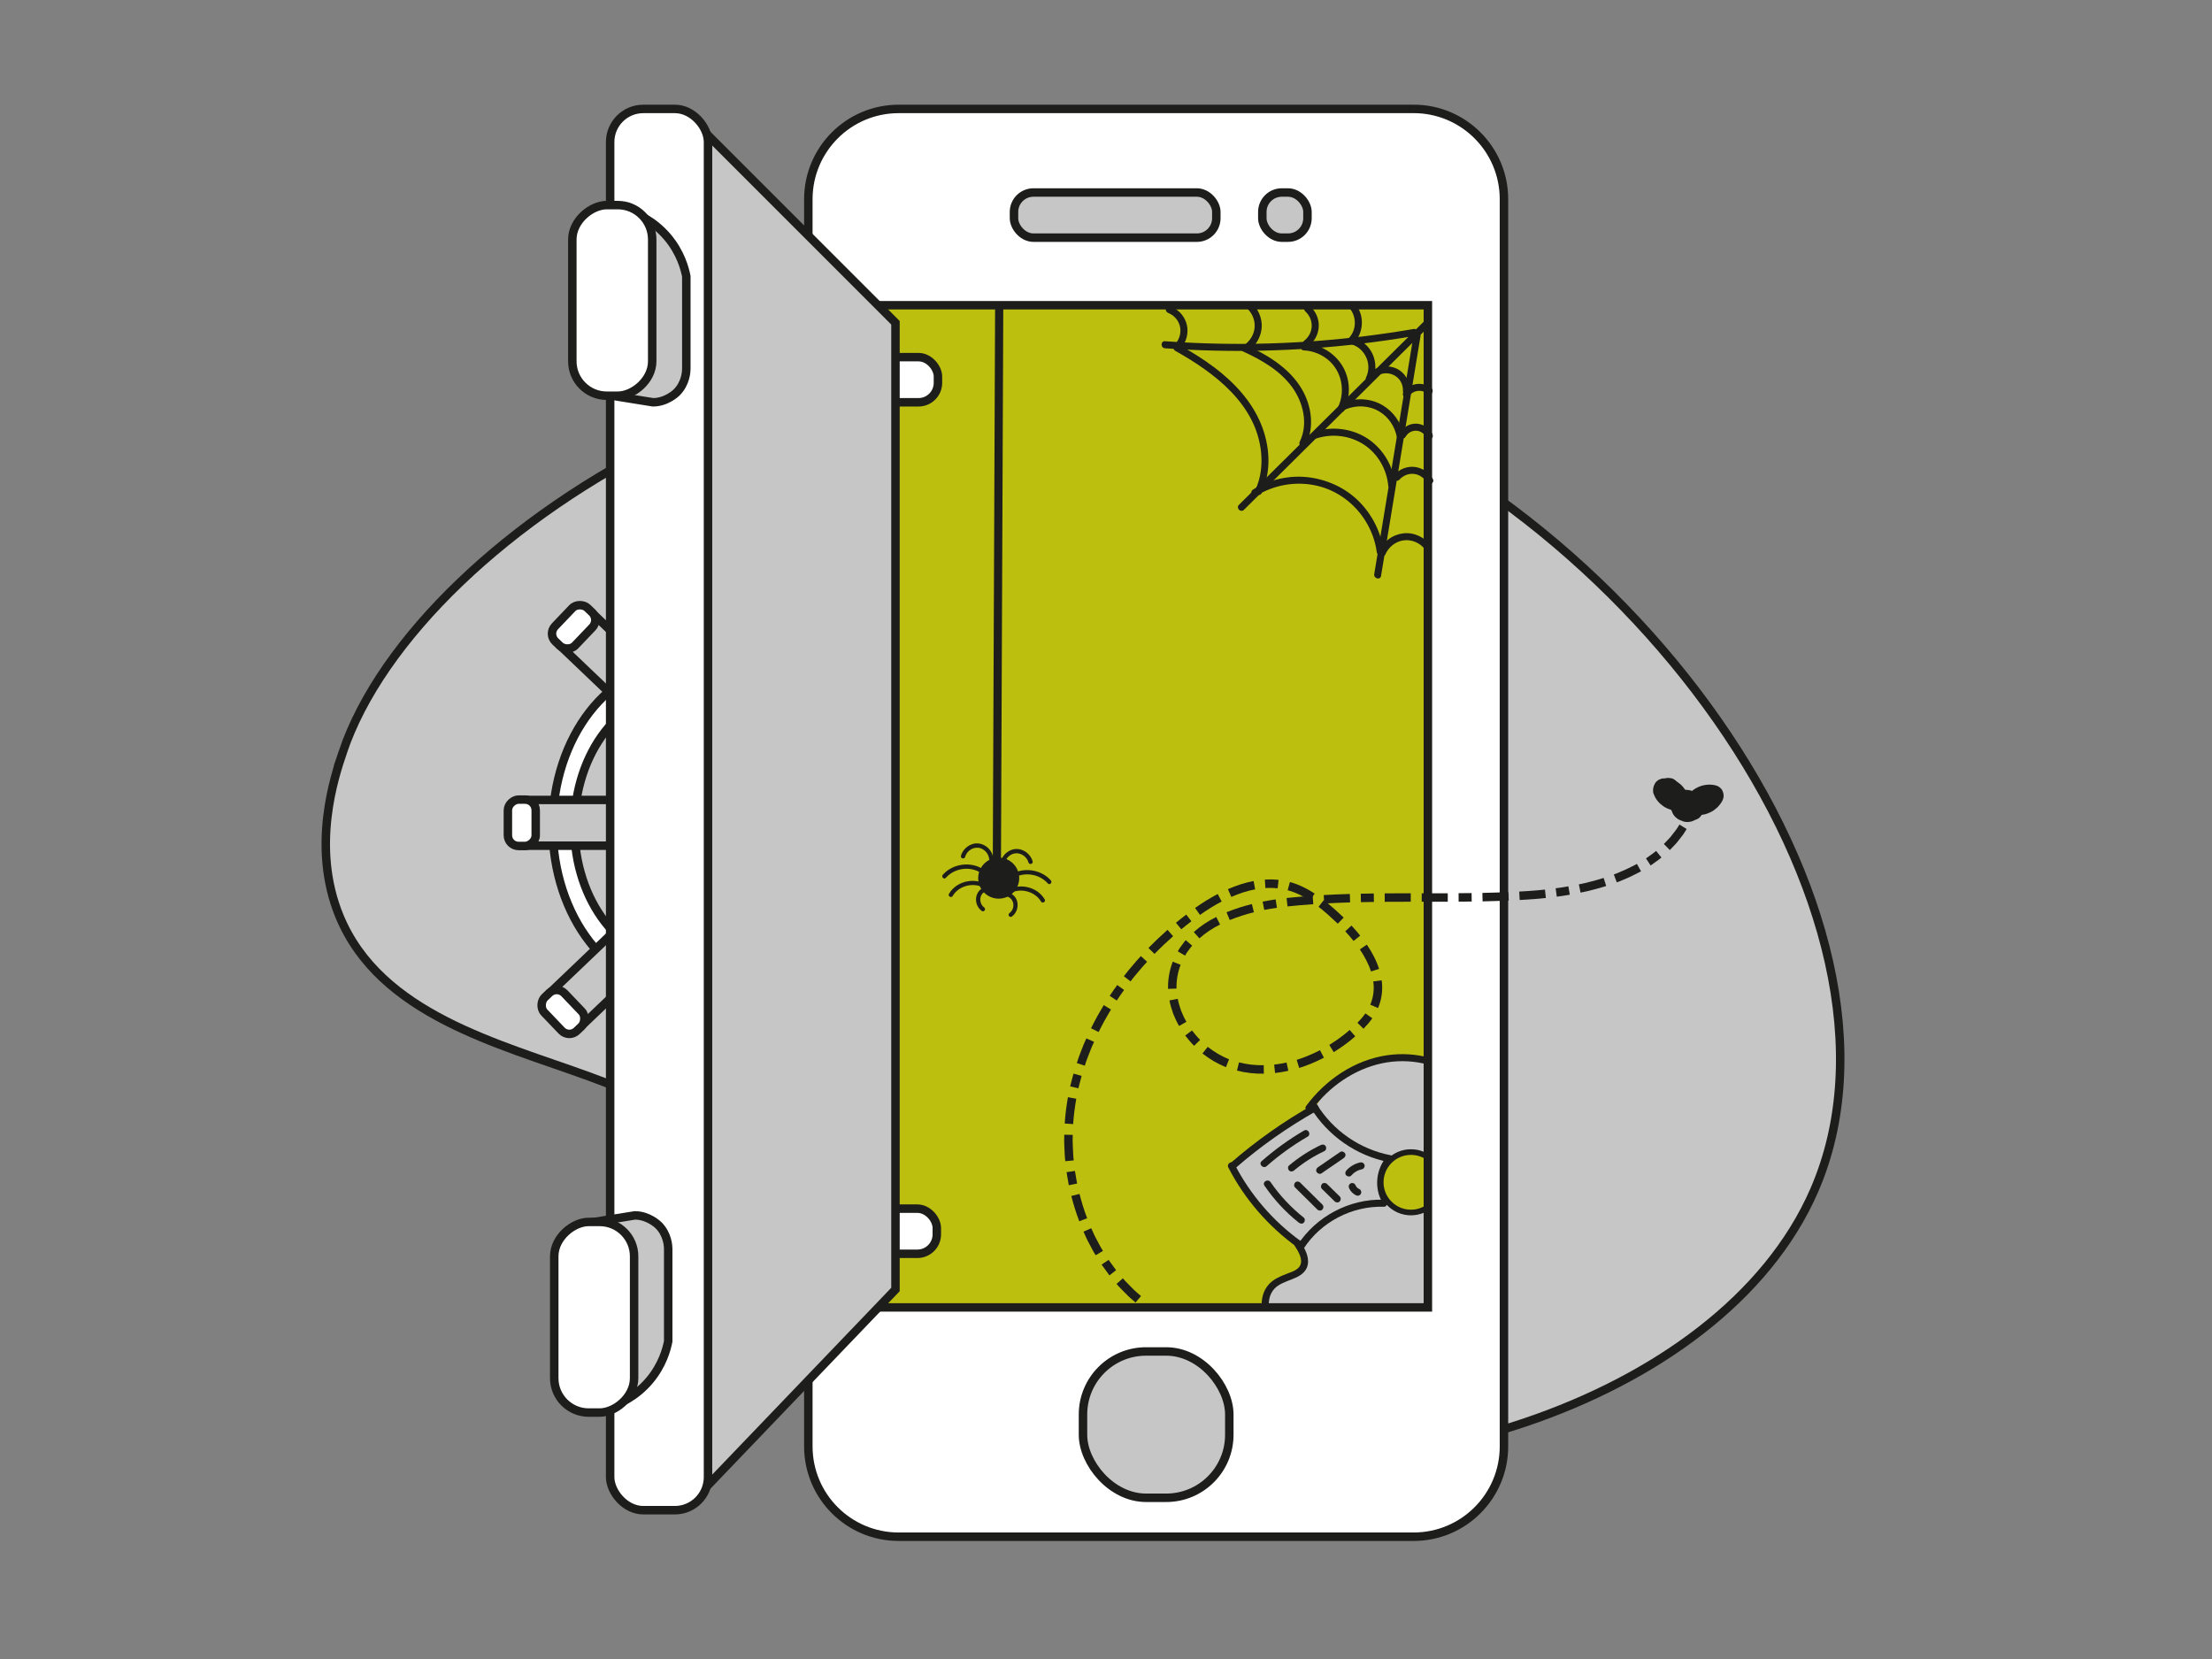 <?xml version="1.0" encoding="UTF-8"?>
<svg id="Livello_1" data-name="Livello 1" xmlns="http://www.w3.org/2000/svg" viewBox="0 0 783.87 587.9">
  <rect x="0" y="0" width="783.87" height="587.9" fill="#808080" stroke="none"/>
  <defs>
    <style>
      .cls-1 {
        fill: #fff;
      }

      .cls-1, .cls-2 {
        stroke-width: 3px;
      }

      .cls-1, .cls-2, .cls-3 {
        stroke: #1d1d1b;
        stroke-miterlimit: 10;
      }

      .cls-4 {
        fill: none;
      }

      .cls-4, .cls-5, .cls-6, .cls-7 {
        stroke-width: 0px;
      }

      .cls-2, .cls-5 {
        fill: #c6c6c6;
      }

      .cls-6, .cls-3 {
        fill: #bdbf0e;
      }

      .cls-3 {
        stroke-width: 2px;
      }

      .cls-7 {
        fill: #1d1d1b;
      }
    </style>
  </defs>
  <path class="cls-2" d="m121.46,266.56c26.76-79.49,179.07-174.22,320.76-133.85,133.57,38.05,242.93,191.95,200.7,289.1-33.26,76.53-158.81,113.77-245.32,87.7-79.79-24.05-76.16-86.82-188.74-128-32.05-11.72-74.2-21.93-88.58-56.89-10.1-24.56-1.69-49.53,1.19-58.07Z"/>
  <g>
    <g>
      <path class="cls-1" d="m240.44,235.46c-24.63,0-44.59,25.77-44.59,57.55s19.96,57.55,44.59,57.55,44.59-25.77,44.59-57.55-19.96-57.55-44.59-57.55Zm0,105.16c-20.37,0-36.89-21.32-36.89-47.61s16.52-47.61,36.89-47.61,36.89,21.32,36.89,47.61-16.52,47.61-36.89,47.61Z"/>
      <g>
        <rect class="cls-2" x="202.17" y="268.23" width="16.21" height="46.69" transform="translate(-81.3 501.86) rotate(-90)"/>
        <rect class="cls-1" x="176.69" y="286.65" width="16.44" height="9.86" rx="3.78" ry="3.78" transform="translate(-106.67 476.48) rotate(-90)"/>
      </g>
      <g>
        <rect class="cls-2" x="213.52" y="216.31" width="16.21" height="46.69" transform="translate(-104.76 234.49) rotate(-46.33)"/>
        <rect class="cls-1" x="195.06" y="217.21" width="16.44" height="9.86" rx="3.78" ry="3.78" transform="translate(-97.76 215.79) rotate(-46.33)"/>
      </g>
      <g>
        <rect class="cls-2" x="209.76" y="317.73" width="16.21" height="46.69" transform="translate(314.15 -52.02) rotate(46.33)"/>
        <rect class="cls-1" x="191.29" y="353.67" width="16.44" height="9.86" rx="3.78" ry="3.78" transform="translate(321.14 -33.32) rotate(46.33)"/>
      </g>
    </g>
    <rect class="cls-6" x="295.93" y="76.22" width="226.25" height="412.33"/>
    <g>
      <path class="cls-5" d="m448.13,465.23c.1-6.5,2.01-9.2,3.8-10.46,2.67-1.86,5.97-1.14,8.07-3.84,1.16-1.49,1.37-3.26,1.38-4.47.21-.31.49-.8.61-1.43.87-4.41-7-8.82-12.25-13.26-4.1-3.47-9.14-9.09-13.09-18.49,9.79-6.92,19.58-13.84,29.38-20.76,7.59-13.15,22.39-20.07,36.47-17.3,17.07,3.36,27.77,19.9,27.18,32.57-.62,13.4-13.65,17.34-15.08,32.86-.95,10.3,3.81,19.11,7.57,24.57h-74.04Z"/>
      <g>
        <path class="cls-7" d="m461.04,439.88c-9.91-7.12-18-16.56-23.59-27.4-.74-1.43-2.9-.17-2.16,1.26,5.79,11.23,14.22,20.93,24.48,28.3,1.31.94,2.56-1.23,1.26-2.16h0Z"/>
        <path class="cls-7" d="m437.55,414.17c8.98-7.84,18.74-14.72,29.12-20.56,1.4-.79.14-2.95-1.26-2.16-10.57,5.95-20.49,12.98-29.63,20.95-1.21,1.06.56,2.82,1.77,1.77h0Z"/>
        <path class="cls-7" d="m464.42,392.5c6.05,9.94,16.26,17.09,27.7,19.29l-.55-2.09c-4.04,4.56-4.73,11.47-1.54,16.7.84,1.37,3,.12,2.16-1.26-2.58-4.23-2.16-9.93,1.15-13.67.57-.65.43-1.9-.55-2.09-10.82-2.08-20.47-8.72-26.21-18.15-.84-1.37-3-.12-2.16,1.26h0Z"/>
        <path class="cls-7" d="m461.92,442.56c6.09-9.5,17.16-15.27,28.43-14.92,1.61.05,1.61-2.45,0-2.5-12.16-.38-24.03,5.94-30.59,16.16-.87,1.36,1.29,2.61,2.16,1.26h0Z"/>
        <path class="cls-7" d="m465.02,393.19c5.98-8.09,14.75-14.23,24.64-16.37,9.62-2.08,20.23.08,28.01,6.19,7.67,6.03,11.8,15.85,10.69,25.55-.58,5.08-2.82,9.44-5.8,13.51s-6.24,7.79-8,12.5c-2.06,5.51-1.06,11.15.31,16.67,1.3,5.2,3.28,10.12,6.22,14.62.88,1.34,3.04.09,2.16-1.26-2.72-4.17-4.66-8.71-5.85-13.54-1.29-5.21-2.39-10.4-.5-15.64,1.81-4.99,5.63-8.94,8.63-13.21s4.82-8.74,5.35-13.83c1.05-9.98-3.15-20.25-10.86-26.66-7.8-6.49-18.35-9.22-28.35-7.79-11.62,1.66-21.91,8.67-28.82,18-.96,1.29,1.21,2.54,2.16,1.26h0Z"/>
        <path class="cls-7" d="m458.79,441.45c1.15,1.81,2.99,4.61,2,6.87-.8,1.83-3.32,2.49-5,3.15-2.27.89-4.58,1.88-6.23,3.75-2.06,2.34-2.71,5.45-2.38,8.49.17,1.58,2.67,1.6,2.5,0-.32-3,.37-6.03,2.91-7.89,2.01-1.47,4.49-2.07,6.72-3.11,1.93-.89,3.68-2.3,4.11-4.49.56-2.85-1-5.71-2.47-8.03-.86-1.35-3.02-.1-2.16,1.26h0Z"/>
        <path class="cls-7" d="m448.86,413.25c4.49-3.95,9.36-7.45,14.53-10.46,1.39-.81.13-2.97-1.26-2.16-5.35,3.12-10.39,6.76-15.04,10.85-1.21,1.06.56,2.83,1.77,1.77h0Z"/>
        <path class="cls-7" d="m458.57,414.78c3.28-2.75,6.91-5.05,10.78-6.87.61-.29.77-1.16.45-1.71-.37-.62-1.1-.74-1.71-.45-4.06,1.92-7.84,4.38-11.28,7.26-.52.43-.45,1.32,0,1.77.51.51,1.25.44,1.77,0h0Z"/>
        <path class="cls-7" d="m468.3,415.8c2.63-1.8,5.25-3.61,7.88-5.41.54-.37.83-1.11.45-1.71-.35-.54-1.13-.84-1.71-.45-2.63,1.8-5.25,3.61-7.88,5.41-.54.37-.83,1.11-.45,1.71.35.54,1.13.84,1.71.45h0Z"/>
        <path class="cls-7" d="m478.87,416.54c.27-.3.57-.59.88-.85.04-.04.09-.08.14-.11-.03.02-.22.17-.09.07.08-.06.17-.12.26-.18.17-.12.35-.23.53-.34.17-.1.35-.19.53-.28.09-.05.19-.09.29-.13.04-.02.2-.09.01,0-.2.08,0,0,.05-.02.39-.15.8-.27,1.21-.36.64-.14,1.07-.92.87-1.54-.22-.67-.85-1.02-1.54-.87-1.87.41-3.62,1.44-4.9,2.86-.44.49-.52,1.29,0,1.77.48.44,1.3.52,1.77,0h0Z"/>
        <path class="cls-7" d="m448.09,420.16c3.38,4.95,7.47,9.38,12.17,13.11.53.42,1.25.52,1.77,0,.44-.44.53-1.35,0-1.77-4.52-3.59-8.51-7.83-11.78-12.6-.9-1.32-3.07-.07-2.16,1.26h0Z"/>
        <path class="cls-7" d="m458.96,420.83c2.63,2.6,5.25,5.2,7.88,7.8.47.46,1.31.5,1.77,0s.5-1.28,0-1.77c-2.63-2.6-5.25-5.2-7.88-7.8-.47-.46-1.31-.5-1.77,0s-.5,1.28,0,1.77h0Z"/>
        <path class="cls-7" d="m468.48,421.34l4.51,4.41c.47.46,1.31.5,1.77,0s.5-1.28,0-1.77c-1.5-1.47-3.01-2.94-4.51-4.41-.47-.46-1.31-.5-1.77,0s-.5,1.28,0,1.77h0Z"/>
        <path class="cls-7" d="m478.1,421.09c.23.54.58,1.03.99,1.45.24.24.51.45.78.65.2.15.42.27.64.37.14.09.3.14.46.15.17.04.33.03.5-.02.29-.08.6-.3.75-.57.15-.29.23-.64.13-.96-.09-.29-.28-.61-.57-.75-.26-.12-.51-.27-.74-.45l.25.2c-.27-.21-.51-.45-.72-.72l.2.25c-.2-.26-.37-.55-.5-.85-.08-.15-.19-.26-.32-.35-.12-.11-.26-.19-.43-.22-.3-.08-.7-.05-.96.13s-.5.43-.57.75l-.04.33c0,.23.06.44.17.63h0Z"/>
        <circle class="cls-3" cx="500" cy="418.97" r="10.71"/>
      </g>
      <path class="cls-7" d="m448.13,466.48h74.04c1.61,0,1.61-2.5,0-2.5h-74.04c-1.61,0-1.61,2.5,0,2.5h0Z"/>
    </g>
    <path class="cls-1" d="m500.96,38.6h-182.51c-17.67,0-32,14.33-32,32v441.97c0,17.67,14.33,32,32,32h182.51c17.67,0,32-14.33,32-32V70.59c0-17.67-14.33-32-32-32Zm5.04,424.71h-203.45V108.16h203.45v355.14Z"/>
    <g>
      <g>
        <path class="cls-7" d="m440.81,180.67c16.98-16.83,33.97-33.67,50.95-50.5,4.79-4.75,9.59-9.5,14.38-14.25,1.14-1.13-.62-2.9-1.77-1.77-16.98,16.83-33.97,33.67-50.95,50.5-4.79,4.75-9.59,9.5-14.38,14.25-1.14,1.13.62,2.9,1.77,1.77h0Z"/>
        <path class="cls-7" d="m500.97,118.52c-3.64,22.09-7.27,44.18-10.91,66.27l-3.07,18.65c-.26,1.57,2.15,2.25,2.41.66,3.64-22.09,7.27-44.18,10.91-66.27l3.07-18.65c.26-1.57-2.15-2.25-2.41-.66h0Z"/>
        <path class="cls-7" d="m500.92,116.59c-22.64,3.89-45.63,5.64-68.6,5.21-6.5-.12-13-.42-19.48-.88-1.61-.11-1.6,2.39,0,2.5,23.1,1.65,46.35,1.12,69.35-1.61,6.49-.77,12.95-1.71,19.39-2.82,1.58-.27.91-2.68-.66-2.41h0Z"/>
        <path class="cls-7" d="m479.81,121.51c3.29-3.45,3.79-9.2.95-13.08-.4-.54-1.09-.81-1.71-.45-.54.31-.85,1.16-.45,1.71,2.17,2.98,2.02,7.34-.56,10.05-1.11,1.16.66,2.94,1.77,1.77h0Z"/>
        <path class="cls-7" d="m463.46,122.86c2.24-1.68,3.68-4.17,3.86-6.99s-1-5.45-2.98-7.28c-1.18-1.09-2.95.67-1.77,1.77,1.49,1.37,2.34,3.29,2.26,5.32-.07,1.93-1.08,3.86-2.63,5.02-.54.4-.82,1.08-.45,1.71.31.53,1.17.86,1.71.45h0Z"/>
        <path class="cls-7" d="m443.24,123.64c2.36-1.96,3.8-4.94,3.88-8s-1.25-6.11-3.48-8.19c-1.18-1.09-2.95.67-1.77,1.77,1.78,1.66,2.82,3.98,2.75,6.42s-1.29,4.69-3.15,6.24c-.52.43-.45,1.32,0,1.77.51.51,1.25.43,1.77,0h0Z"/>
        <path class="cls-7" d="m419.24,122.4c1.59-2.37,2.04-5.54,1.06-8.24s-2.99-4.62-5.58-5.63c-.63-.24-1.37.27-1.54.87-.19.71.24,1.29.87,1.54,1.78.69,3.28,2.24,3.9,4.05.71,2.08.35,4.33-.86,6.14-.38.56-.11,1.38.45,1.71.61.36,1.33.11,1.71-.45h0Z"/>
        <path class="cls-7" d="m486.26,134.97c1.46-3.05,1.53-6.55.09-9.62-1.28-2.73-3.78-4.79-6.63-5.71-1.53-.5-2.19,1.92-.66,2.41,4.79,1.54,7.23,7.09,5.05,11.66-.29.61-.17,1.35.45,1.71.55.32,1.42.16,1.71-.45h0Z"/>
        <path class="cls-7" d="m499.67,138.63c.14-2.91-1.32-5.76-3.7-7.41s-5.86-1.83-8.56-.53c-.61.29-.77,1.16-.45,1.71.36.62,1.1.74,1.71.45,1.92-.93,4.28-.7,6.03.53s2.56,3.27,2.47,5.25c-.03.68.6,1.25,1.25,1.25.7,0,1.22-.57,1.25-1.25h0Z"/>
        <path class="cls-7" d="m507.35,137.69c-2.9-2.7-7.99-2.03-10.06,1.37-.34.56-.14,1.4.45,1.71s1.35.15,1.71-.45c.05-.09.11-.17.16-.25.12-.2-.08.08.01-.03.12-.14.24-.27.37-.4.12-.11.24-.22.37-.33-.24.19.03-.01.07-.04.07-.05.14-.09.21-.13.16-.09.32-.17.48-.26.21-.11-.12.03.02-.01.08-.03.16-.06.23-.09.35-.12.71-.21,1.07-.26-.17.03-.13.01.02,0,.08,0,.17-.01.25-.02.18,0,.37,0,.55,0,.08,0,.17.01.25.02.33.02-.26-.05.06,0,.16.03.33.06.49.1.18.05.34.12.52.17.14.04-.19-.1.02,0,.09.04.18.09.27.13.15.08.28.17.42.26.27.16-.17-.16.06.05.08.07.15.13.23.2.49.46,1.28.49,1.77,0s.5-1.31,0-1.77h0Z"/>
        <path class="cls-7" d="m507.6,153.78c-1.06-2.13-3.32-3.55-5.69-3.65s-4.8,1.3-5.98,3.39c-.79,1.4,1.36,2.66,2.16,1.26s2.26-2.22,3.82-2.15c1.45.06,2.83,1.01,3.53,2.41.3.6,1.16.77,1.71.45.62-.36.75-1.1.45-1.71h0Z"/>
        <path class="cls-7" d="m497.38,154.06c-.86-4.31-3.59-8.18-7.38-10.43-4.13-2.46-9.4-2.8-13.84-.98-.63.26-1.06.83-.87,1.54.16.59.91,1.13,1.54.87,3.86-1.58,8.3-1.41,11.91.73,3.26,1.93,5.48,5.24,6.23,8.94.32,1.58,2.73.91,2.41-.66h0Z"/>
        <path class="cls-7" d="m476.41,145.34c2.37-5.14,2.14-11.36-1-16.15-2.94-4.48-7.98-7.27-13.32-7.51-1.61-.07-1.6,2.43,0,2.5,4.43.2,8.72,2.55,11.16,6.27,2.62,4,3,9.28,1,13.62-.67,1.45,1.48,2.72,2.16,1.26h0Z"/>
        <path class="cls-7" d="m507.75,169.71c-1.34-2.34-3.74-3.92-6.41-4.24s-5.42.76-7.21,2.74c-1.08,1.19.69,2.96,1.77,1.77,1.32-1.46,3.29-2.29,5.27-2.03,1.86.24,3.5,1.41,4.43,3.02.8,1.39,2.96.14,2.16-1.26h0Z"/>
        <path class="cls-7" d="m494.45,172.03c-.59-6.44-3.91-12.4-9.19-16.18-5.57-3.98-13.01-4.98-19.49-2.87-1.52.5-.87,2.91.66,2.41,5.78-1.88,12.22-1.05,17.25,2.4,4.67,3.2,7.75,8.61,8.26,14.24.14,1.59,2.65,1.6,2.5,0h0Z"/>
        <path class="cls-7" d="m462.75,157.76c3.36-6.87,1.89-15.1-2.31-21.28-4.5-6.61-11.58-10.85-18.71-14.11-1.45-.66-2.72,1.49-1.26,2.16,6.49,2.97,13.07,6.71,17.37,12.58,3.99,5.46,5.84,13.08,2.76,19.39-.7,1.44,1.45,2.71,2.16,1.26h0Z"/>
        <path class="cls-7" d="m416.49,124.33c13.87,7.78,28.66,18.83,30.4,35.94.46,4.5-.09,9.08-1.97,13.21-.66,1.45,1.49,2.73,2.16,1.26,3.56-7.85,2.98-16.8-.29-24.66-3.36-8.06-9.41-14.5-16.28-19.74-4.03-3.06-8.35-5.71-12.75-8.18-1.4-.79-2.67,1.37-1.26,2.16h0Z"/>
        <path class="cls-7" d="m490.39,195.63c-1-7.64-4.84-14.77-10.77-19.73s-14.31-7.64-22.36-6.84c-4.69.47-9.22,1.95-13.23,4.44-1.36.85-.11,3.01,1.26,2.16,6.45-4,14.41-5.25,21.78-3.44,6.96,1.71,12.96,6.23,16.75,12.29,2.11,3.37,3.54,7.17,4.06,11.12.21,1.57,2.71,1.59,2.5,0h0Z"/>
      </g>
      <path class="cls-7" d="m490.88,196.57c1.14-2.63,3.52-4.63,6.4-5.07s5.93.84,7.66,3.14c.41.54,1.07.81,1.71.45.53-.3.85-1.17.45-1.71-2.29-3.03-6.04-4.84-9.87-4.37s-7.02,2.88-8.51,6.31c-.27.62-.18,1.33.45,1.71.53.31,1.44.17,1.71-.45h0Z"/>
    </g>
    <path class="cls-7" d="m352.63,109.74c-.11,25.63-.22,51.26-.32,76.89s-.22,51.26-.32,76.89c-.06,14.48-.12,28.96-.18,43.44,0,1.87,2.89,1.87,2.9,0,.11-25.63.22-51.26.32-76.89s.22-51.26.32-76.89c.06-14.48.12-28.96.18-43.44,0-1.87-2.89-1.87-2.9,0h0Z"/>
    <g>
      <path class="cls-7" d="m342.01,303.66c.54-1.98,2.53-3.43,4.59-3.25,1.95.16,3.69,1.9,3.9,3.84.04.41.32.76.76.76.38,0,.8-.35.76-.76-.3-2.75-2.5-5.06-5.28-5.35s-5.48,1.71-6.2,4.36c-.26.95,1.21,1.35,1.47.4h0Z"/>
      <path class="cls-7" d="m335.17,311.08c3.04-3.45,8.48-4.25,12.37-1.79.83.52,1.59-.79.77-1.31-4.44-2.81-10.74-1.92-14.21,2.02-.64.73.43,1.81,1.07,1.07h0Z"/>
      <path class="cls-7" d="m337.6,317.5c2.29-3.92,8.23-5.16,11.84-2.32.76.6,1.84-.47,1.07-1.07-4.36-3.44-11.4-2.21-14.22,2.63-.49.85.82,1.61,1.31.77h0Z"/>
      <path class="cls-7" d="m348.71,321.53c-1.35-.98-1.71-3.06-.87-4.46s2.92-1.97,4.36-1.26c.37.18.82.1,1.04-.27.2-.34.1-.86-.27-1.04-1.76-.87-3.87-.59-5.4.62s-2.03,3.27-1.49,5.09c.32,1.07.96,1.97,1.86,2.63.33.24.85.06,1.04-.27.22-.38.06-.8-.27-1.04h0Z"/>
      <circle class="cls-7" cx="353.91" cy="311.19" r="7.27"/>
      <path class="cls-7" d="m365.94,305.24c-.72-2.65-3.43-4.64-6.2-4.36s-4.99,2.6-5.28,5.35c-.04.41.38.76.76.76.45,0,.72-.35.76-.76.21-1.94,1.95-3.67,3.9-3.84,2.06-.18,4.05,1.28,4.59,3.25.26.94,1.72.54,1.47-.4h0Z"/>
      <path class="cls-7" d="m372.39,311.99c-3.47-3.94-9.78-4.83-14.21-2.02-.82.52-.06,1.84.77,1.31,3.89-2.46,9.33-1.67,12.37,1.79.65.74,1.72-.34,1.07-1.07h0Z"/>
      <path class="cls-7" d="m370.21,318.71c-2.83-4.84-9.86-6.06-14.22-2.63-.77.6.31,1.67,1.07,1.07,3.6-2.84,9.55-1.6,11.84,2.32.49.84,1.81.08,1.31-.77h0Z"/>
      <path class="cls-7" d="m358.55,324.82c1.59-1.16,2.33-3.13,1.98-5.06s-1.94-3.33-3.79-3.69c-1.1-.21-2.2-.09-3.21.41-.37.18-.47.7-.27,1.04.22.37.67.46,1.04.27,1.45-.72,3.49-.18,4.36,1.26s.48,3.48-.87,4.46c-.33.24-.49.66-.27,1.04.19.33.71.52,1.04.27h0Z"/>
    </g>
    <rect class="cls-2" x="359.33" y="68.22" width="71.7" height="16" rx="6.89" ry="6.89"/>
    <rect class="cls-2" x="447.33" y="68.22" width="16" height="16" rx="6.89" ry="6.89"/>
    <rect class="cls-2" x="383.78" y="478.92" width="51.85" height="51.85" rx="22.34" ry="22.34"/>
    <rect class="cls-1" x="307.39" y="126.56" width="24.99" height="16" rx="6.89" ry="6.89"/>
    <rect class="cls-1" x="306.99" y="428.31" width="24.99" height="16" rx="6.89" ry="6.89"/>
    <path class="cls-2" d="m249.3,527.93c-.39-160.91-.77-321.82-1.16-482.73,23.06,23.06,46.12,46.12,69.19,69.19v342.57c-22.67,23.66-45.35,47.32-68.02,70.98Z"/>
    <rect class="cls-1" x="216.22" y="38.6" width="34.68" height="496.57" rx="11.74" ry="11.74"/>
    <g>
      <path class="cls-2" d="m213.14,475.34c5.29-9.12,2.7-20.73,0-32.81-.56-2.51-1.38-5.76-2.58-9.51,4.8-.77,9.61-1.55,14.41-2.32h0c4.78,0,8.19,3.29,8.36,3.46,3.31,3.29,3.45,7.49,3.46,8.36v32.81c-.53,2.71-2.02,8.42-6.66,13.91-4.99,5.89-10.87,8.29-13.48,9.18-4.19-4.62-8.63-11.05-7.11-17.18.66-2.64,1.82-2.82,3.6-5.9Z"/>
      <rect class="cls-1" x="176.78" y="452.65" width="67.55" height="28.3" rx="12.19" ry="12.19" transform="translate(677.36 256.24) rotate(90)"/>
    </g>
    <g>
      <path class="cls-2" d="m219.56,97.92c5.29,9.12,2.7,20.73,0,32.81-.56,2.51-1.38,5.76-2.58,9.51,4.8.77,9.61,1.55,14.41,2.32h0c4.78,0,8.19-3.29,8.36-3.46,3.31-3.29,3.45-7.49,3.46-8.36v-32.81c-.53-2.71-2.02-8.42-6.66-13.91-4.99-5.89-10.87-8.29-13.48-9.18-4.19,4.62-8.63,11.05-7.11,17.18.66,2.64,1.82,2.82,3.6,5.9Z"/>
      <rect class="cls-1" x="183.2" y="92.31" width="67.55" height="28.3" rx="12.19" ry="12.19" transform="translate(110.51 323.43) rotate(-90)"/>
    </g>
  </g>
  <g>
    <g>
      <path class="cls-7" d="m603.48,286.92c0-.43-.08-.86-.16-1.29s-.3-.83-.48-1.22c-.05-.11-.1-.21-.16-.3-.11-.17-.26-.34-.38-.5-.13-.17-.27-.37-.42-.53-.04-.04-.08-.08-.12-.12-.27-.23-.56-.46-.85-.66-.23-.16-.48-.25-.74-.36-.23-.1-.48-.23-.74-.28-.36-.07-.75-.12-1.12-.15-.07,0-.14,0-.21,0-.41.03-.85.05-1.25.19-.34.11-.68.27-1,.42-.05.02-.1.05-.15.08s-.1.06-.14.1c-.28.21-.58.42-.84.66-.3.28-.56.66-.77.97-.06.08-.11.17-.15.26-.15.32-.31.67-.42,1.02-.02.05-.03.11-.04.16-.04.17-.06.44-.07.54-.02.11-.06.38-.07.56,0,.05,0,.1,0,.15.01.35.08.75.14,1.1.01.06.02.12.04.18.1.31.27.68.41.97.02.05.05.1.08.14.22.33.45.67.74.94.25.23.55.45.82.64.03.02.06.05.1.07.35.2.73.36,1.11.47s.8.14,1.2.17c.09,0,.17,0,.26,0,.41-.04.83-.08,1.23-.17.09-.02.18-.05.27-.09.46-.18.96-.35,1.36-.65.31-.24.65-.46.93-.74s.52-.63.75-.95c.06-.08.11-.16.15-.24.09-.18.16-.38.24-.55s.17-.38.24-.57c.08-.24.09-.52.12-.76.04-.28.09-.55.08-.83-.02-.37-.09-.74-.14-1.11,0-.05-.01-.1-.03-.15-.02-.11-.05-.22-.09-.32-.15-.39-.3-.79-.5-1.16-.05-.1-.12-.19-.18-.29-.29-.41-.62-.88-1.02-1.22s-.81-.69-1.27-.91c-.37-.18-.77-.36-1.16-.48-.1-.03-.21-.06-.32-.07-.41-.07-.84-.15-1.26-.15-.05,0-.1,0-.15,0-.38.03-.78.08-1.15.15-.5.1-.99.32-1.43.57-.33.2-.64.46-.93.71-.07.06-.14.12-.2.19-.25.29-.5.6-.71.92-.05.08-.1.16-.14.24-.19.41-.43.88-.53,1.35-.21,1.06-.24,1.94.02,2.99.02.08.04.16.07.24.14.37.29.75.47,1.1.21.42.54.81.86,1.15.05.06.11.11.17.16.26.22.55.44.83.64.04.03.09.06.13.08.04.02.07.04.11.05.31.14.65.29.98.41.09.03.17.05.26.07.3.05.83.16,1.23.15.04,0,.08,0,.12-.01.36-.04.74-.08,1.1-.15.46-.1.91-.3,1.32-.55.33-.2.64-.47.94-.71.07-.06.13-.11.19-.18.26-.28.49-.61.72-.92.06-.08.11-.16.16-.24.04-.07.08-.15.11-.23.16-.37.35-.74.46-1.13.02-.08.04-.16.05-.24.07-.4.14-.81.16-1.22,0-.09,0-.17-.01-.25-.03-.34-.08-.73-.14-1.06,0-.05-.02-.1-.03-.15-.12-.45-.3-.91-.57-1.29-.19-.28-.42-.59-.65-.84-.03-.03-.05-.06-.08-.09-.25-.23-.55-.44-.83-.64-.04-.03-.08-.06-.12-.08-.43-.27-.9-.42-1.39-.45-.5-.11-1-.09-1.5.07-.49.12-.91.34-1.28.67-.41.26-.73.62-.97,1.05l-.38.9c-.18.66-.18,1.33,0,1.99l.38.9c.33.56.78,1.01,1.35,1.35.04.03.08.05.12.08l-.76-.59c.07.06.14.12.19.19l-.59-.76c.07.09.12.18.16.28l-.38-.9c.04.1.07.21.09.32l-.13-1c.02.16.02.32,0,.48l.13-1c-.03.18-.07.35-.14.51l.38-.9c-.08.18-.17.34-.29.49l.59-.76c-.1.13-.22.25-.35.35l.76-.59c-.1.08-.21.14-.32.19l.9-.38c-.11.04-.21.07-.32.09l1-.13c-.12.02-.23.02-.35,0l1,.13c-.12-.02-.23-.05-.35-.09l.9.38c-.12-.05-.22-.11-.32-.19l.76.59c-.1-.08-.18-.17-.26-.26l.59.76c-.1-.13-.18-.27-.24-.42l.38.9c-.07-.18-.12-.36-.15-.55l.13,1c-.03-.2-.03-.41,0-.61l-.13,1c.03-.19.07-.37.15-.55l-.38.9c.06-.14.13-.27.23-.39l-.59.76c.09-.11.18-.21.29-.3l-.76.59c.1-.07.2-.13.32-.18l-.9.38c.14-.06.28-.1.43-.12l-1,.13c.16-.02.32-.02.48,0l-1-.13c.19.03.37.08.55.15l-.9-.38c.19.09.37.19.54.32l-.76-.59c.17.13.31.28.45.45l-.59-.76c.12.16.22.32.3.5l-.38-.9c.08.18.13.36.15.56l-.13-1c.02.15.02.3,0,.45l.13-1c-.02.13-.05.26-.1.38l.38-.9c-.06.13-.13.25-.22.36l.59-.76c-.1.12-.21.23-.33.33l.76-.59c-.14.11-.3.2-.47.28l.9-.38c-.14.06-.28.1-.43.12l1-.13c-.13.02-.26.02-.39,0l1,.13c-.09-.01-.18-.04-.26-.07l.9.38c-.07-.03-.14-.07-.2-.12l.76.59c-.07-.05-.12-.11-.17-.17l.59.76c-.06-.08-.1-.15-.14-.24l.38.9c-.03-.08-.05-.16-.06-.24l.13,1c-.01-.1,0-.19,0-.29l-.13,1c.02-.1.04-.19.08-.28l-.38.9c.05-.12.12-.23.19-.34l-.59.76c.07-.09.15-.17.24-.25l-.76.59c.09-.07.19-.13.3-.18l-.9.38c.09-.04.19-.07.29-.08l-1,.13c.11-.01.21-.01.32,0l-1-.13c.13.02.25.05.36.1l-.9-.38c.12.05.22.12.33.2l-.76-.59c.11.09.22.19.31.31l-.59-.76c.1.13.18.27.25.42l-.38-.9c.05.14.09.28.11.42l-.13-1c0,.06.01.13.01.19-.02.52.09,1,.32,1.44.15.46.41.87.78,1.21.34.37.74.62,1.21.78.45.23.93.34,1.44.32l1-.13c.64-.18,1.19-.5,1.65-.96l.59-.76c.34-.58.51-1.22.51-1.89h0Z"/>
      <path class="cls-7" d="m598.39,284.04c-.02-1.33-.36-2.45-.92-3.63-.14-.29-.31-.57-.51-.83-.38-.51-.75-1.03-1.23-1.45s-.96-.8-1.49-1.13-1.13-.56-1.71-.77c-.46-.17-.92-.23-1.4-.3s-.97-.13-1.47-.08c-.52-.02-1,.09-1.44.32-.46.15-.87.41-1.21.78-.37.34-.62.74-.78,1.21-.23.45-.34.93-.32,1.44.04.97.36,1.98,1.1,2.65.69.63,1.68,1.2,2.65,1.1.33-.03.65-.03.97.02l-1-.13c.39.06.77.17,1.13.32l-.9-.38c.36.16.7.36,1.02.6l-.76-.59c.35.27.67.58.94.94l-.59-.76c.24.32.44.65.59,1.02l-.38-.9c.14.34.24.7.29,1.07l-.13-1c.02.16.03.32.03.49.02.97.41,1.96,1.1,2.65.34.37.74.62,1.21.78.45.23.93.34,1.44.32.97-.04,1.98-.36,2.65-1.1s1.11-1.64,1.1-2.65h0Z"/>
      <path class="cls-7" d="m589.42,276.16l-1.74.78-.76.59c-.37.34-.62.74-.78,1.21-.17.29-.25.61-.26.95-.11.5-.09,1,.07,1.5.22.54.43,1.1.73,1.61s.68.96,1.05,1.41c.19.22.39.43.61.62.44.38.91.75,1.4,1.07.23.15.48.29.73.4.54.25,1.1.5,1.68.67s1.16.22,1.74.29c.3.04.6.05.91.04.99-.04,1.94-.39,2.65-1.1.37-.34.62-.74.78-1.21.23-.45.34-.93.32-1.44-.04-.97-.36-1.98-1.1-2.65s-1.65-1.14-2.65-1.1c-.3.01-.61,0-.91-.04l1,.13c-.48-.07-.94-.2-1.38-.38l.9.38c-.44-.19-.86-.44-1.24-.73l.76.59c-.38-.3-.72-.64-1.02-1.02l.59.76c-.26-.34-.48-.71-.65-1.11l.38.9-.03-.07-1.72,4.23,1.74-.78c.44-.24.79-.56,1.05-.97.33-.36.56-.79.67-1.28.16-.5.18-1,.07-1.5-.02-.5-.17-.96-.45-1.39-.52-.8-1.28-1.51-2.24-1.72l-1-.13c-.68,0-1.31.17-1.89.51h0Z"/>
      <path class="cls-7" d="m604.11,286.34c.09-.15.19-.3.3-.44l-.59.76c.29-.37.62-.71.99-1l-.76.59c.4-.31.83-.56,1.29-.76l-.9.38c.49-.21,1-.35,1.53-.43l-1,.13c.5-.06,1-.07,1.5,0l-1-.13c.2.03.41.07.61.12l-2.24-5.51c-.16.3-.34.59-.55.86l.59-.76c-.31.39-.66.74-1.05,1.04l.76-.59c-.42.32-.87.58-1.36.79l.9-.38c-.49.2-.99.34-1.51.42l1-.13c-.31.04-.61.05-.93.05-.95-.02-1.99.44-2.65,1.1s-1.14,1.72-1.1,2.65.36,1.98,1.1,2.65,1.63,1.07,2.65,1.1c.29,0,.59,0,.88-.04.57-.07,1.16-.13,1.72-.27.29-.07.56-.17.83-.28.54-.22,1.09-.44,1.6-.73.37-.21.7-.47,1.03-.73s.69-.53,1-.85c.4-.4.73-.87,1.07-1.32.19-.25.35-.51.49-.78.57-1.08.66-2.21.19-3.34-.15-.46-.41-.87-.78-1.21-.47-.46-1.02-.79-1.65-.96-3.99-1.02-8.28.73-10.45,4.23-.5.81-.63,1.98-.38,2.89s.91,1.81,1.72,2.24c.87.46,1.92.69,2.89.38s1.71-.87,2.24-1.72h0Z"/>
    </g>
    <g>
      <g>
        <path class="cls-4" d="m411.87,452.91c-7.35-5.95-13.14-14.01-16.91-23.11l-20.82,8.53c5.04,12.23,13.03,23.57,23.68,32.16l14.05-17.58Z"/>
        <path class="cls-7" d="m404.35,459.3c-1.13-.99-2.3-1.93-3.32-3.04l-1.58-1.6-.79-.81-.73-.86-2.25,1.98.76.9.82.84,1.66,1.68c1.07,1.16,2.3,2.15,3.48,3.19l1.94-2.28Z"/>
        <polygon class="cls-7" points="395.51 450.11 392.86 446.46 390.38 448.14 393.15 451.96 395.51 450.11"/>
        <path class="cls-7" d="m390.86,443.28c-.84-1.25-1.47-2.63-2.2-3.95-.75-1.31-1.33-2.7-1.95-4.08l-2.75,1.21c.64,1.43,1.25,2.88,2.03,4.25.76,1.37,1.41,2.81,2.29,4.11l2.57-1.54Z"/>
      </g>
      <g>
        <path class="cls-4" d="m394.96,429.8c-3.67-9.14-5.43-19.22-5.03-29.16l-22.48-.93c-.53,13.15,1.74,26.33,6.69,38.62l20.82-8.53Z"/>
        <path class="cls-7" d="m385.27,431.72c-1.1-2.81-1.97-5.71-2.72-8.63l-2.91.73c.78,3.03,1.69,6.04,2.83,8.96l2.8-1.07Z"/>
        <polygon class="cls-7" points="381.69 419.42 380.93 414.95 377.96 415.38 378.75 420.01 381.69 419.42"/>
        <path class="cls-7" d="m380.5,411.2c-.2-1.5-.23-3.01-.3-4.52-.03-.75-.08-1.51-.09-2.26l.04-2.26-3-.05-.04,2.35c0,.78.06,1.56.09,2.35.07,1.56.11,3.13.31,4.69l2.99-.29Z"/>
      </g>
      <g>
        <path class="cls-4" d="m389.93,400.64c.45-9.85,3.03-19.82,7.39-29.06l-20.37-9.56c-5.48,11.65-8.9,24.45-9.5,37.68l22.48.93Z"/>
        <path class="cls-7" d="m380.3,398.34c.18-3.02.59-6.01,1.1-8.98l-2.95-.54c-.53,3.09-.96,6.2-1.14,9.33l2.99.2Z"/>
        <path class="cls-7" d="m382.16,385.66c.33-1.47.76-2.93,1.14-4.39l-2.88-.82c-.39,1.51-.83,3.02-1.18,4.54l2.92.67Z"/>
        <path class="cls-7" d="m384.42,377.66c.24-.72.45-1.44.72-2.15l.82-2.12.82-2.12.93-2.07-2.74-1.22-.95,2.14-.85,2.19-.84,2.19c-.27.73-.49,1.48-.74,2.22l2.85.94Z"/>
      </g>
      <g>
        <path class="cls-4" d="m397.33,371.58c4.39-9.24,10.35-17.89,17.57-25.46l-16.35-15.46c-8.71,9.16-16.07,19.73-21.59,31.36l20.37,9.56Z"/>
        <path class="cls-7" d="m389.32,365.72c.7-1.34,1.34-2.72,2.1-4.03.76-1.31,1.49-2.64,2.28-3.94l-2.56-1.56c-.81,1.33-1.56,2.7-2.35,4.05-.78,1.35-1.44,2.77-2.16,4.15l2.69,1.33Z"/>
        <path class="cls-7" d="m395.74,354.56c.82-1.27,1.73-2.49,2.6-3.74l-2.43-1.76c-.89,1.28-1.82,2.53-2.67,3.84l2.5,1.66Z"/>
        <path class="cls-7" d="m400.62,347.79l1.4-1.8,1.47-1.74c.97-1.16,1.96-2.32,3.01-3.42l-2.21-2.02c-1.08,1.13-2.08,2.31-3.08,3.51l-1.51,1.78-1.43,1.85,2.37,1.84Z"/>
      </g>
      <g>
        <path class="cls-4" d="m414.89,346.12c3.6-3.79,7.48-7.34,11.58-10.61,1.04-.79,2.08-1.63,3.1-2.39,1.02-.75,2.05-1.46,3.07-2.15,2.06-1.36,4.15-2.56,6.21-3.55l-9.77-20.27c-3.14,1.51-6.06,3.22-8.82,5.04-1.37.92-2.72,1.85-4.02,2.81-1.3.96-2.5,1.93-3.76,2.89-4.93,3.93-9.59,8.19-13.94,12.78l16.35,15.46Z"/>
        <path class="cls-7" d="m409.12,338.04c1.08-1.07,2.14-2.16,3.24-3.2l3.36-3.08-1.98-2.25-3.44,3.15c-1.13,1.07-2.21,2.19-3.32,3.28l2.15,2.1Z"/>
        <path class="cls-7" d="m418.63,329.31c1.14-1,2.38-1.88,3.57-2.83l-1.82-2.38c-1.22.97-2.49,1.87-3.66,2.9l1.91,2.31Z"/>
        <path class="cls-7" d="m425.24,324.21c2.47-1.74,5.03-3.34,7.68-4.74l-1.4-2.66c-2.79,1.47-5.46,3.14-8.02,4.94l1.73,2.45Z"/>
      </g>
      <g>
        <path class="cls-4" d="m438.87,327.41c4.13-2,8.18-3.09,11.52-3,1.69.03,3.18.33,4.68.91,1.53.59,3.2,1.52,4.99,2.83l13.17-18.24c-2.88-2.09-6.23-4.1-10.1-5.59-3.88-1.51-8.15-2.33-12.24-2.4-4.1-.09-8.04.49-11.67,1.44-3.64.96-7,2.28-10.14,3.79l9.77,20.27Z"/>
        <path class="cls-7" d="m436.34,317.84c2.73-1.2,5.56-2.14,8.45-2.68l-.55-2.95c-3.16.59-6.2,1.61-9.1,2.88l1.2,2.75Z"/>
        <path class="cls-7" d="m448.41,314.69c.73-.01,1.46-.06,2.18-.04.72.05,1.45.06,2.17.14l.33-2.98c-.81-.09-1.62-.11-2.43-.16-.81-.02-1.62.03-2.43.05l.18,2.99Z"/>
        <path class="cls-7" d="m456.31,315.48c2.79.73,5.43,2.06,7.91,3.67l1.65-2.51c-2.67-1.74-5.6-3.23-8.76-4.06l-.79,2.89Z"/>
      </g>
      <g>
        <path class="cls-4" d="m460.06,328.14c1.79,1.29,3.66,2.9,5.65,4.72,1.89,1.73,3.59,3.44,5.14,5.24,1.54,1.78,2.89,3.59,3.93,5.35,1.04,1.75,1.75,3.43,2.05,4.78l21.92-5.07c-1-4.28-2.7-7.93-4.6-11.15-1.91-3.22-4.05-6.03-6.28-8.63-2.23-2.58-4.62-4.96-6.98-7.13-2.27-2.07-4.76-4.26-7.66-6.35l-13.17,18.24Z"/>
        <path class="cls-7" d="m467.27,321.35c2.35,1.84,4.63,3.9,6.81,5.98l2.08-2.16c-2.27-2.17-4.56-4.23-7.05-6.19l-1.85,2.36Z"/>
        <path class="cls-7" d="m476.72,330.03c.52.55,1.02,1.1,1.5,1.68.49.57.98,1.13,1.44,1.73l2.35-1.87c-.48-.63-.99-1.23-1.51-1.82-.51-.6-1.04-1.19-1.58-1.76l-2.2,2.04Z"/>
        <path class="cls-7" d="m481.88,336.43c1.66,2.46,3.07,5.08,3.96,7.83l2.86-.92c-1-3.11-2.55-5.96-4.33-8.59l-2.48,1.68Z"/>
      </g>
      <g>
        <path class="cls-4" d="m476.83,348.22c.31,1.38.28,2.33.05,3.2-.11.22-.18.44-.23.68-.09.21-.19.42-.32.67-.28.49-.69,1.08-1.25,1.74-.56.66-1.27,1.38-2.1,2.15-.85.77-1.74,1.52-2.64,2.25-1.8,1.46-3.76,2.72-5.74,3.88l11.11,19.57c3.01-1.74,5.91-3.64,8.61-5.81,1.35-1.08,2.67-2.2,3.95-3.37,1.29-1.2,2.62-2.53,3.94-4.06,1.31-1.54,2.61-3.3,3.75-5.33.57-1.02,1.09-2.1,1.55-3.23.41-1.13.79-2.28,1.14-3.43,1.26-4.72,1.11-9.72.1-13.96l-21.92,5.07Z"/>
        <path class="cls-7" d="m486.65,347.79c.41,2.82.03,5.67-1.07,8.25l2.76,1.18c1.32-3.08,1.77-6.55,1.28-9.83l-2.97.4Z"/>
        <path class="cls-7" d="m483.85,359.12c-.82,1.17-1.78,2.28-2.81,3.33l2.14,2.1c1.12-1.14,2.19-2.37,3.13-3.71l-2.46-1.72Z"/>
        <path class="cls-7" d="m478.3,364.98c-2.25,1.98-4.69,3.74-7.24,5.31l1.57,2.56c2.69-1.65,5.26-3.51,7.63-5.6l-1.97-2.27Z"/>
      </g>
      <g>
        <path class="cls-4" d="m464.61,362.78c-1.99,1.15-4.08,2.07-6.17,2.87-2.1.78-4.22,1.31-6.32,1.69-2.1.37-4.17.43-6.18.36l-1.49-.11-1.46-.23c-.49-.05-.96-.19-1.43-.31-.46-.12-.98-.2-1.36-.37l-6.75,21.46c7.44,2.34,15.15,2.58,22.35,1.4,3.58-.63,7.08-1.53,10.4-2.76,3.31-1.25,6.51-2.7,9.53-4.43l-11.11-19.57Z"/>
        <path class="cls-7" d="m467.77,372.16c-2.66,1.37-5.42,2.53-8.26,3.43l.89,2.87c3.02-.96,5.95-2.19,8.76-3.64l-1.39-2.66Z"/>
        <path class="cls-7" d="m455.91,376.53c-.73.14-1.45.33-2.19.43l-2.2.31.33,2.98,2.37-.34c.79-.11,1.56-.31,2.34-.46l-.65-2.93Z"/>
        <path class="cls-7" d="m447.83,377.48c-2.96.07-5.91-.28-8.76-1l-.72,2.91c3.11.79,6.33,1.16,9.52,1.09l-.04-3Z"/>
      </g>
      <g>
        <path class="cls-4" d="m440.2,366.68c-3.25-1.01-6.53-3.24-9-6.13-2.47-2.89-4.09-6.4-4.42-9.53l-22.35,2.57c.52,4.15,1.61,8.15,3.33,11.73,1.71,3.58,3.78,6.93,6.33,9.84,5.04,5.86,11.57,10.51,19.36,12.99l6.75-21.46Z"/>
        <path class="cls-7" d="m435.54,375.39c-2.7-1.1-5.24-2.6-7.55-4.41l-1.88,2.34c2.53,1.99,5.33,3.65,8.33,4.86l1.1-2.79Z"/>
        <path class="cls-7" d="m425.29,368.5c-1.06-1.02-1.95-2.19-2.88-3.33l-2.41,1.78c1.01,1.25,1.99,2.53,3.16,3.65l2.14-2.1Z"/>
        <path class="cls-7" d="m420.43,362.09c-.34-.65-.74-1.27-1.02-1.94l-.87-2.01c-.45-1.38-.94-2.76-1.17-4.19l-2.94.57c.27,1.61.8,3.15,1.31,4.68l.96,2.23c.32.74.75,1.43,1.13,2.14l2.61-1.48Z"/>
      </g>
      <g>
        <path class="cls-4" d="m426.78,351.01c-.24-1.58-.05-3.01.3-4.37.13-.34.13-.67.31-1.03.17-.36.32-.72.46-1.09.14-.37.4-.68.57-1.03l.28-.52.37-.48c.88-1.33,2.18-2.54,3.69-3.7,1.48-1.18,3.37-2.19,5.36-3.13l-9.36-20.46c-3.23,1.51-6.47,3.25-9.55,5.63-3.07,2.33-6.05,5.13-8.44,8.57-.31.42-.62.84-.91,1.27l-.8,1.36c-.51.92-1.08,1.81-1.5,2.77-.42.96-.84,1.93-1.23,2.9-.41.96-.66,2.06-.97,3.1-1.12,4.2-1.47,8.64-.92,12.79l22.35-2.57Z"/>
        <path class="cls-7" d="m416.92,350.32c-.07-2.89.43-5.75,1.46-8.43l-2.79-1.09c-1.18,3.05-1.75,6.35-1.66,9.63l3-.11Z"/>
        <path class="cls-7" d="m419.96,338.65l.54-.94c.19-.31.43-.59.64-.88.45-.57.82-1.19,1.33-1.72l-2.28-1.95c-.56.59-.99,1.29-1.49,1.93-.24.33-.5.65-.71.99l-.61,1.06,2.59,1.51Z"/>
        <path class="cls-7" d="m425.03,332.53c2.18-1.95,4.66-3.59,7.33-4.91l-1.36-2.67c-2.84,1.41-5.55,3.18-7.96,5.34l1.99,2.24Z"/>
      </g>
      <g>
        <path class="cls-4" d="m438.12,335.67c1.99-.95,4.26-1.68,6.54-2.38,2.34-.64,4.76-1.21,7.26-1.63,1.25-.21,2.52-.4,3.79-.56l1.92-.23,2.04-.19c2.73-.28,5.5-.46,8.26-.66l-1.39-22.46c-3,.21-6,.41-9.01.71l-2.27.22-2.38.28c-1.59.2-3.18.44-4.78.71-3.19.54-6.41,1.27-9.64,2.17-3.23.98-6.48,2.04-9.72,3.56l9.36,20.46Z"/>
        <path class="cls-7" d="m435.78,326.04c2.78-1.11,5.64-2.05,8.57-2.76l-.72-2.91c-3.05.75-6.05,1.73-8.98,2.9l1.14,2.77Z"/>
        <path class="cls-7" d="m448.03,322.45c1.49-.27,2.97-.56,4.47-.76l-.44-2.97c-1.55.21-3.08.51-4.62.79l.58,2.94Z"/>
        <path class="cls-7" d="m456.26,321.21c3.03-.31,6.08-.59,9.13-.79l-.21-2.99c-3.09.2-6.16.48-9.25.8l.33,2.98Z"/>
      </g>
      <g>
        <path class="cls-4" d="m467.94,330.02c11.1-.67,22.41-.73,33.94-.71v-22.5c-11.56-.01-23.36.04-35.33.76l1.39,22.46Z"/>
        <path class="cls-7" d="m469.26,320.18c3.06-.18,6.12-.29,9.18-.39l-.09-3c-3.09.1-6.17.21-9.26.39l.17,3Z"/>
        <polygon class="cls-7" points="482.27 319.7 486.87 319.62 486.83 316.62 482.21 316.7 482.27 319.7"/>
        <polygon class="cls-7" points="490.71 319.58 499.93 319.55 499.93 316.55 490.69 316.58 490.71 319.58"/>
      </g>
      <g>
        <path class="cls-4" d="m501.88,329.31c11.52,0,23.27.04,35.2-.53l-1.09-22.47c-11.15.53-22.52.51-34.1.5v22.5Z"/>
        <polygon class="cls-7" points="503.82 319.55 513.05 319.55 513.04 316.55 503.82 316.55 503.82 319.55"/>
        <polygon class="cls-7" points="516.9 319.52 521.53 319.48 521.49 316.48 516.88 316.52 516.9 319.52"/>
        <path class="cls-7" d="m525.38,319.42c3.09-.07,6.17-.16,9.26-.29l-.13-3c-3.06.14-6.12.22-9.19.29l.06,3Z"/>
      </g>
      <g>
        <path class="cls-4" d="m537.08,328.78l4.48-.25,4.61-.34,4.64-.48,4.66-.63c6.23-.96,12.52-2.35,18.8-4.52l-7.34-21.27c-4.65,1.61-9.67,2.75-14.85,3.55l-3.92.53-3.97.41-4.03.3-4.17.23,1.09,22.47Z"/>
        <path class="cls-7" d="m538.54,318.93c1.54-.09,3.08-.16,4.63-.29,1.55-.11,3.1-.24,4.64-.42l-.32-2.98c-1.51.17-3.03.3-4.55.41-1.52.13-3.05.2-4.57.29l.16,3Z"/>
        <polygon class="cls-7" points="551.68 317.76 553.99 317.44 556.29 317.05 555.78 314.09 553.54 314.47 551.28 314.78 551.68 317.76"/>
        <path class="cls-7" d="m560.12,316.32c.76-.16,1.53-.31,2.29-.49l2.27-.57c1.52-.35,3.01-.84,4.51-1.29l-.91-2.86c-1.45.43-2.88.91-4.36,1.25l-2.2.56c-.74.18-1.48.31-2.22.47l.61,2.94Z"/>
      </g>
      <g>
        <path class="cls-4" d="m574.28,322.56c6.26-2.17,12.54-5.13,18.36-9.37,5.8-4.21,11.06-9.83,14.7-16.41l-19.69-10.89c-1.98,3.53-4.76,6.57-8.29,9.14-3.52,2.57-7.77,4.66-12.42,6.26l7.34,21.27Z"/>
        <path class="cls-7" d="m572.95,312.67c1.49-.49,2.91-1.2,4.36-1.79,1.44-.64,2.82-1.41,4.23-2.11l-1.46-2.62c-1.34.66-2.65,1.4-4.02,2-1.39.57-2.73,1.24-4.17,1.72l1.05,2.81Z"/>
        <path class="cls-7" d="m584.93,306.71l1.94-1.39c.63-.48,1.31-.89,1.9-1.44l-1.89-2.33c-.54.51-1.19.9-1.78,1.35l-1.81,1.3,1.65,2.51Z"/>
        <path class="cls-7" d="m591.73,301.24l1.66-1.73c.27-.29.56-.57.81-.88l.74-.94,1.47-1.89c.47-.64.86-1.35,1.3-2.02l-2.55-1.59c-.4.62-.76,1.27-1.2,1.86l-1.36,1.75-.68.87c-.23.29-.51.54-.76.81l-1.53,1.6,2.1,2.15Z"/>
      </g>
    </g>
  </g>
</svg>